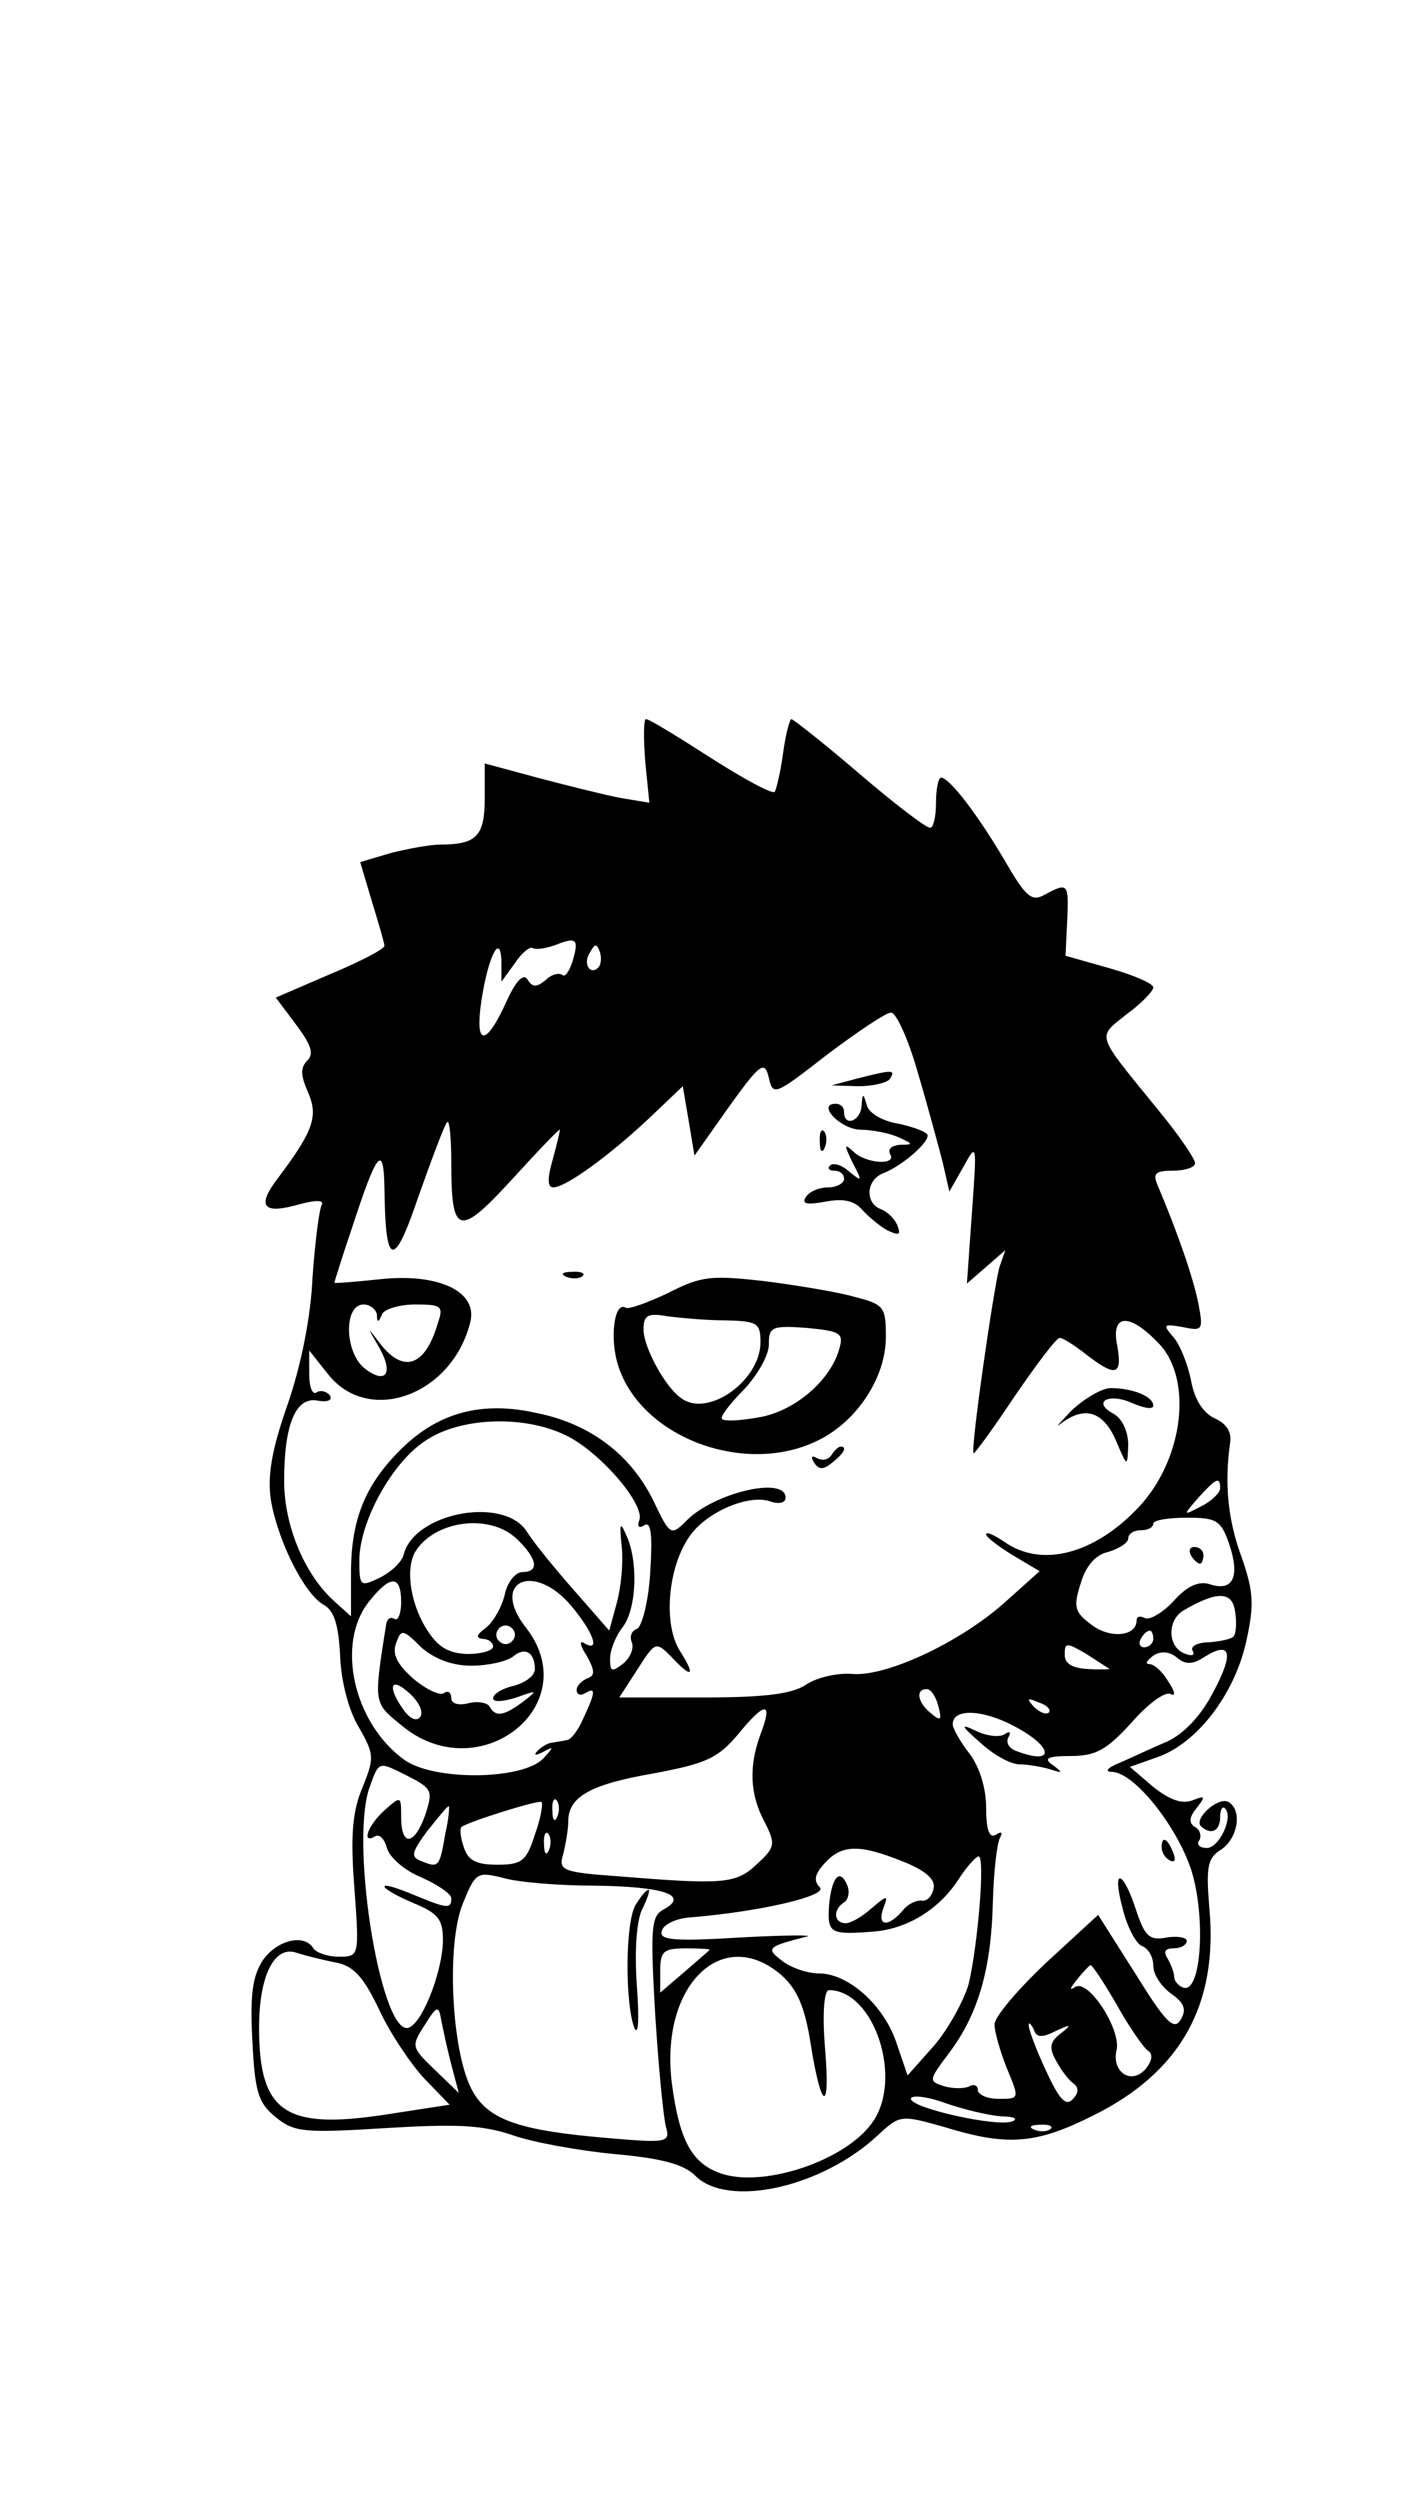 <?xml version="1.0" standalone="no"?>
<!DOCTYPE svg PUBLIC "-//W3C//DTD SVG 20010904//EN"
 "http://www.w3.org/TR/2001/REC-SVG-20010904/DTD/svg10.dtd">
<svg version="1.0" xmlns="http://www.w3.org/2000/svg"
 width="168pt" height="299pt" viewBox="0 0 168 299"
 preserveAspectRatio="xMidYMid meet">

<g transform="translate(0,299) scale(0.1,-0.1)"
fill="#000000" stroke="none">
<path d="M772 2080 l5 -50 -36 6 c-20 4 -64 15 -98 24 l-63 17 0 -42 c0 -45
-10 -55 -53 -55 -12 0 -39 -5 -59 -10 l-37 -11 14 -47 c8 -26 15 -50 15 -53 0
-4 -29 -19 -65 -34 l-65 -28 24 -32 c18 -24 22 -35 14 -43 -9 -9 -8 -18 0 -37
13 -29 8 -46 -34 -102 -28 -36 -20 -46 25 -33 19 5 29 5 26 -1 -3 -5 -8 -44
-11 -86 -2 -48 -14 -107 -30 -153 -19 -54 -24 -85 -20 -113 8 -49 40 -113 63
-126 13 -7 18 -24 20 -61 1 -30 10 -65 22 -85 19 -33 19 -37 5 -72 -12 -28
-15 -57 -10 -120 6 -83 6 -83 -19 -83 -13 0 -27 5 -30 10 -11 18 -44 10 -61
-15 -12 -19 -15 -42 -12 -96 3 -61 7 -74 28 -91 22 -18 34 -19 131 -13 83 5
115 4 151 -8 25 -9 81 -19 123 -23 56 -5 83 -12 97 -26 39 -39 152 -14 219 49
26 24 27 24 80 9 75 -23 109 -20 177 14 105 52 150 133 139 249 -4 49 -2 59
14 69 20 13 26 47 9 57 -12 7 -42 -20 -33 -29 12 -11 23 -6 23 11 0 9 3 14 6
10 10 -10 -7 -47 -22 -47 -8 0 -13 4 -9 9 3 5 1 13 -5 16 -8 5 -7 12 2 23 11
14 10 15 -5 9 -13 -5 -28 1 -47 16 l-28 24 34 12 c47 17 91 75 105 137 10 45
9 60 -5 101 -17 45 -21 90 -14 138 2 13 -5 23 -19 29 -14 7 -24 23 -28 46 -4
19 -13 42 -21 51 -13 15 -12 16 11 12 24 -5 25 -4 19 28 -6 30 -24 83 -49 142
-6 14 -2 17 19 17 14 0 26 4 26 9 0 5 -19 33 -42 61 -78 96 -76 88 -40 117 18
13 32 28 32 32 0 5 -24 15 -52 23 l-53 15 2 42 c2 45 1 46 -27 31 -16 -9 -23
-2 -49 43 -32 54 -65 97 -75 97 -3 0 -6 -13 -6 -30 0 -16 -3 -30 -7 -30 -5 0
-43 29 -85 65 -42 36 -79 65 -81 65 -2 0 -7 -18 -10 -41 -3 -22 -8 -43 -10
-46 -3 -3 -38 16 -77 41 -39 25 -73 46 -77 46 -3 0 -3 -23 -1 -50z m-87 -240
c-4 -12 -9 -19 -12 -16 -4 3 -13 1 -20 -6 -11 -9 -16 -9 -22 1 -5 7 -14 -2
-26 -29 -24 -52 -37 -51 -29 3 8 53 23 83 24 47 l0 -24 16 22 c8 12 18 21 22
18 4 -2 16 0 27 4 25 10 28 7 20 -20z m31 -7 c-10 -10 -19 5 -10 18 6 11 8 11
12 0 2 -7 1 -15 -2 -18z m382 -125 c12 -40 25 -89 30 -108 l8 -35 17 30 c16
29 16 28 10 -55 l-6 -85 23 20 23 20 -7 -20 c-7 -25 -35 -219 -31 -223 1 -1
23 29 49 68 26 38 50 70 54 70 4 0 18 -9 32 -20 35 -27 43 -25 37 10 -8 38 13
41 48 5 43 -42 32 -140 -23 -198 -53 -56 -116 -72 -160 -41 -12 8 -22 13 -22
9 0 -3 14 -14 32 -25 l32 -19 -38 -34 c-53 -49 -142 -91 -184 -89 -19 2 -45
-4 -58 -13 -17 -11 -50 -15 -123 -15 l-100 0 22 34 c21 33 22 33 40 15 25 -27
30 -24 11 6 -21 32 -15 102 12 139 21 29 72 50 97 40 10 -3 17 -1 17 5 0 26
-85 6 -118 -27 -19 -19 -20 -19 -40 23 -27 55 -75 92 -139 105 -66 15 -118 1
-162 -42 -44 -43 -61 -85 -61 -149 l0 -52 -21 19 c-35 32 -59 90 -59 143 0 68
14 101 40 96 11 -2 18 0 15 6 -4 5 -11 7 -16 4 -5 -4 -9 6 -9 22 l0 28 23 -29
c49 -61 149 -24 170 64 8 36 -39 58 -110 50 -29 -3 -53 -5 -53 -4 0 0 9 30 21
65 30 92 38 102 39 49 1 -96 11 -99 41 -10 16 45 31 85 34 88 3 3 5 -19 5 -49
0 -87 9 -89 74 -18 31 34 56 60 56 58 0 -2 -4 -19 -9 -37 -6 -21 -6 -32 1 -32
15 0 67 38 114 82 l41 39 7 -41 7 -42 41 58 c38 53 43 56 48 35 5 -22 7 -21
70 28 36 27 70 50 76 50 6 1 21 -32 32 -71z m-647 -290 c0 -10 2 -10 6 0 2 6
20 12 40 12 31 0 34 -2 27 -22 -15 -52 -41 -61 -69 -25 -16 21 -16 21 -1 -5
17 -30 8 -44 -17 -25 -25 19 -26 77 -2 77 8 0 15 -6 16 -12z m225 -144 c41
-19 96 -83 89 -102 -3 -8 0 -10 6 -6 8 5 10 -11 7 -57 -2 -34 -10 -65 -16 -67
-6 -2 -9 -9 -6 -16 3 -7 -2 -19 -11 -26 -13 -10 -15 -9 -15 6 0 11 7 28 15 38
17 22 19 80 4 111 -7 16 -8 13 -5 -15 2 -19 -1 -49 -6 -67 l-9 -33 -42 48
c-23 26 -49 58 -57 71 -28 42 -134 22 -147 -28 -2 -9 -15 -21 -29 -28 -23 -11
-24 -10 -24 21 0 46 39 117 79 143 41 28 117 31 167 7z m784 -64 c0 -5 -10
-15 -22 -21 -23 -12 -23 -12 -4 10 21 23 26 26 26 11z m11 -67 c13 -39 4 -56
-22 -48 -14 5 -28 -1 -45 -20 -13 -14 -29 -23 -34 -20 -6 3 -10 2 -10 -3 0
-19 -32 -22 -54 -5 -20 15 -22 21 -13 49 6 21 18 35 33 38 13 4 24 11 24 16 0
6 7 10 15 10 8 0 15 3 15 8 0 4 18 7 40 7 36 0 41 -3 51 -32z m-853 7 c25 -24
28 -40 7 -40 -8 0 -18 -12 -21 -27 -4 -16 -14 -33 -23 -40 -11 -8 -12 -12 -3
-13 6 0 12 -4 12 -9 0 -5 -14 -9 -31 -9 -24 1 -36 9 -50 32 -19 32 -24 73 -11
92 24 36 88 44 120 14z m-138 -76 c0 -14 -4 -23 -8 -20 -5 3 -9 0 -10 -7 -15
-95 -15 -93 18 -120 93 -78 222 24 149 117 -43 55 10 79 55 25 26 -31 35 -56
15 -44 -6 4 -5 -3 3 -15 10 -18 10 -24 1 -27 -7 -3 -13 -9 -13 -14 0 -6 5 -7
10 -4 13 8 13 2 -2 -30 -6 -14 -15 -26 -20 -26 -4 -1 -12 -2 -17 -3 -5 0 -13
-5 -18 -10 -5 -5 -2 -6 7 -1 13 7 13 6 0 -8 -25 -26 -132 -27 -167 -1 -60 44
-81 138 -42 188 26 33 39 33 39 0z m996 -41 c-2 -3 -16 -6 -29 -7 -14 0 -23
-5 -20 -10 3 -5 0 -7 -8 -4 -22 7 -23 40 -3 52 41 24 59 23 62 -2 2 -13 1 -26
-2 -29z m-862 -4 c-3 -5 -10 -7 -15 -3 -5 3 -7 10 -3 15 3 5 10 7 15 3 5 -3 7
-10 3 -15z m-50 -31 c20 0 42 5 50 11 14 12 26 5 26 -15 0 -8 -11 -16 -25 -20
-14 -3 -25 -10 -25 -15 0 -5 12 -4 28 1 25 9 26 9 8 -5 -23 -17 -33 -19 -40
-6 -3 5 -15 7 -26 4 -12 -3 -20 0 -20 6 0 7 -4 10 -9 6 -5 -3 -22 5 -37 18
-19 17 -25 29 -20 42 6 17 8 17 30 -5 16 -14 37 -22 60 -22z m816 32 c0 -5 -5
-10 -11 -10 -5 0 -7 5 -4 10 3 6 8 10 11 10 2 0 4 -4 4 -10z m-52 -36 c1 0
-10 -1 -26 0 -18 1 -28 6 -28 17 0 15 2 15 26 1 14 -9 26 -17 28 -18z m114 15
c31 19 35 4 9 -44 -14 -27 -35 -49 -55 -58 -17 -7 -42 -19 -56 -25 -15 -6 -19
-11 -9 -11 26 -1 76 -63 94 -116 18 -55 13 -149 -9 -142 -6 2 -11 8 -11 13 0
5 -4 15 -8 22 -5 8 -3 12 7 12 9 0 16 4 16 9 0 4 -11 6 -24 4 -20 -4 -26 1
-36 31 -16 50 -30 54 -17 5 5 -22 16 -43 23 -46 8 -3 14 -13 14 -24 0 -10 9
-24 21 -33 16 -11 19 -19 12 -31 -8 -14 -18 -4 -54 54 l-45 71 -62 -57 c-34
-32 -62 -65 -62 -74 0 -9 7 -33 15 -53 15 -36 15 -36 -10 -36 -14 0 -25 5 -25
11 0 5 -5 7 -10 4 -6 -3 -19 -3 -30 0 -19 6 -19 7 5 39 35 46 51 100 53 180 1
38 5 73 9 79 3 6 1 7 -5 3 -8 -5 -12 5 -12 32 0 24 -8 49 -20 65 -11 14 -20
30 -20 35 0 19 35 18 73 -2 48 -25 50 -48 3 -30 -9 3 -13 11 -9 17 3 6 1 7 -5
3 -6 -4 -22 -2 -34 4 -19 9 -19 7 5 -14 15 -14 36 -26 47 -26 10 0 27 -3 37
-6 15 -5 15 -4 3 5 -12 8 -7 11 21 11 30 0 43 7 73 40 20 23 41 38 47 34 6 -3
5 3 -3 15 -7 12 -17 21 -23 21 -5 0 -3 4 5 10 9 6 19 5 28 -2 10 -9 19 -9 34
1z m-939 -72 c-4 -6 -12 -3 -20 8 -20 28 -16 41 7 20 11 -10 17 -22 13 -28z
m620 12 c4 -16 3 -18 -9 -8 -16 13 -19 29 -5 29 5 0 11 -9 14 -21z m132 -7
c-3 -3 -11 0 -18 7 -9 10 -8 11 6 5 10 -3 15 -9 12 -12z m-345 -26 c-14 -38
-13 -72 5 -105 13 -26 13 -30 -9 -50 -25 -24 -40 -25 -164 -15 -70 5 -74 7
-68 27 3 12 6 30 6 39 0 29 26 44 101 57 64 12 78 18 103 48 32 39 41 38 26
-1z m-420 -51 c27 -14 28 -17 19 -45 -13 -37 -29 -39 -29 -3 0 25 0 26 -20 8
-20 -18 -28 -41 -11 -31 5 3 11 -3 14 -14 3 -11 21 -27 41 -35 20 -9 36 -20
36 -25 0 -13 -4 -13 -45 4 -19 8 -35 13 -35 10 0 -3 16 -12 35 -20 29 -12 35
-19 35 -44 0 -34 -22 -94 -39 -104 -33 -21 -73 216 -49 286 12 33 10 32 48 13z
m150 -69 c-10 -32 -16 -36 -45 -36 -25 0 -35 5 -40 21 -4 11 -5 22 -3 24 7 6
93 33 96 30 2 -2 -1 -20 -8 -39z m27 22 c-3 -8 -6 -5 -6 6 -1 11 2 17 5 13 3
-3 4 -12 1 -19z m-134 -20 c-7 -41 -8 -42 -28 -34 -14 5 -13 10 6 36 13 16 24
30 26 30 1 0 0 -15 -4 -32z m124 -20 c-3 -8 -6 -5 -6 6 -1 11 2 17 5 13 3 -3
4 -12 1 -19z m423 -14 c28 -11 40 -22 37 -33 -2 -9 -8 -15 -14 -14 -6 1 -17
-4 -23 -12 -17 -20 -31 -19 -23 3 6 16 5 16 -14 0 -11 -10 -25 -18 -31 -18
-14 0 -16 16 -2 25 5 3 7 12 4 20 -9 22 -19 10 -22 -24 -2 -33 1 -35 53 -31
39 3 77 25 101 61 10 16 22 29 25 29 8 0 -1 -107 -12 -153 -6 -20 -24 -53 -41
-73 l-32 -36 -13 38 c-15 46 -58 84 -93 84 -14 0 -34 7 -44 15 -20 15 -18 17
29 29 11 2 -24 2 -79 -1 -81 -5 -98 -3 -94 8 2 8 18 15 34 16 85 7 165 26 155
36 -8 8 -6 16 6 29 20 22 41 23 93 2z m-370 -29 c83 -1 115 -11 85 -28 -16 -8
-17 -21 -11 -126 4 -64 10 -125 13 -135 5 -18 1 -19 -68 -13 -109 9 -146 22
-165 59 -24 47 -30 174 -10 222 15 37 17 38 49 30 17 -5 66 -9 107 -9z m-308
-92 c21 -4 33 -17 52 -57 13 -28 38 -65 54 -82 l30 -31 -78 -12 c-119 -18
-150 3 -150 104 0 62 18 98 44 90 12 -4 33 -9 48 -12z m447 15 c-2 -2 -16 -14
-31 -27 l-28 -24 0 26 c0 24 4 27 32 27 17 0 29 -1 27 -2z m86 -30 c19 -17 28
-38 35 -82 13 -82 24 -84 17 -3 -3 39 -1 67 5 67 54 0 89 -106 52 -158 -32
-46 -131 -79 -182 -61 -34 12 -49 39 -58 107 -15 117 60 191 131 130z m401
-35 c15 -27 32 -51 37 -55 7 -4 6 -12 -2 -22 -17 -20 -41 -4 -35 22 6 24 -33
85 -49 76 -8 -5 -7 -2 2 9 7 9 15 17 16 17 2 0 16 -21 31 -47z m-796 -72 l9
-34 -29 28 c-28 27 -28 28 -12 53 15 24 17 24 20 6 2 -10 7 -34 12 -53z m723
40 c19 9 20 8 6 -3 -13 -10 -14 -17 -5 -33 6 -11 15 -23 21 -27 6 -5 6 -11 -2
-19 -8 -8 -16 1 -32 36 -12 26 -21 50 -20 54 0 3 3 0 6 -6 3 -10 10 -10 26 -2z
m-64 -102 c14 0 20 -3 12 -6 -18 -7 -121 16 -121 27 0 5 19 3 41 -5 23 -8 53
-15 68 -16z m58 -15 c-3 -3 -12 -4 -19 -1 -8 3 -5 6 6 6 11 1 17 -2 13 -5z"/>
<path d="M1025 1700 l-30 -8 32 -1 c17 0 35 4 38 9 7 11 3 11 -40 0z"/>
<path d="M1031 1668 c-1 -19 -21 -26 -21 -8 0 6 -4 10 -10 10 -23 0 5 -30 29
-31 14 0 35 -4 46 -9 18 -8 18 -9 2 -9 -10 -1 -15 -5 -12 -11 9 -14 -29 -12
-44 3 -11 10 -11 8 -1 -13 12 -23 12 -24 -4 -11 -9 8 -19 11 -23 7 -3 -3 -1
-6 5 -6 7 0 12 -4 12 -10 0 -5 -9 -10 -19 -10 -11 0 -23 -5 -27 -12 -5 -8 2
-9 24 -5 21 4 34 1 43 -9 7 -8 20 -19 30 -25 15 -7 17 -6 13 5 -3 8 -12 17
-20 20 -19 7 -18 35 3 43 21 8 53 35 53 45 0 4 -16 10 -34 14 -20 3 -37 13
-39 23 -4 14 -5 14 -6 -1z"/>
<path d="M981 1624 c0 -11 3 -14 6 -6 3 7 2 16 -1 19 -3 4 -6 -2 -5 -13z"/>
<path d="M678 1463 c7 -3 16 -2 19 1 4 3 -2 6 -13 5 -11 0 -14 -3 -6 -6z"/>
<path d="M800 1444 c-25 -12 -48 -20 -51 -18 -14 9 -20 -37 -9 -70 28 -86 153
-132 240 -88 46 23 80 75 80 123 0 36 -2 39 -37 48 -21 6 -70 14 -109 19 -63
7 -75 6 -114 -14z m68 -33 c38 -1 42 -3 42 -26 0 -46 -63 -91 -95 -67 -19 13
-45 61 -45 82 0 17 5 20 28 16 15 -2 46 -5 70 -5z m136 -35 c-11 -38 -54 -74
-96 -81 -22 -4 -41 -5 -44 -2 -3 2 9 18 26 35 16 17 30 41 30 54 0 21 3 23 45
20 41 -4 45 -6 39 -26z"/>
<path d="M1282 1303 c-15 -16 -21 -22 -12 -15 28 21 50 14 65 -20 14 -33 14
-33 15 -6 0 16 -7 31 -17 37 -27 14 -7 26 22 13 14 -6 25 -8 25 -3 0 11 -25
21 -51 21 -10 0 -31 -12 -47 -27z"/>
<path d="M995 1250 c-4 -6 -11 -7 -17 -4 -7 4 -8 2 -4 -5 6 -9 11 -9 22 0 14
11 18 19 10 19 -3 0 -8 -5 -11 -10z"/>
<path d="M1425 1130 c3 -5 8 -10 11 -10 2 0 4 5 4 10 0 6 -5 10 -11 10 -5 0
-7 -4 -4 -10z"/>
<path d="M1390 781 c0 -6 4 -13 10 -16 6 -3 7 1 4 9 -7 18 -14 21 -14 7z"/>
<path d="M760 711 c-12 -23 -12 -117 -1 -146 5 -11 6 11 3 51 -3 44 0 79 7 92
6 12 9 22 7 22 -3 0 -10 -9 -16 -19z"/>
</g>
</svg>

